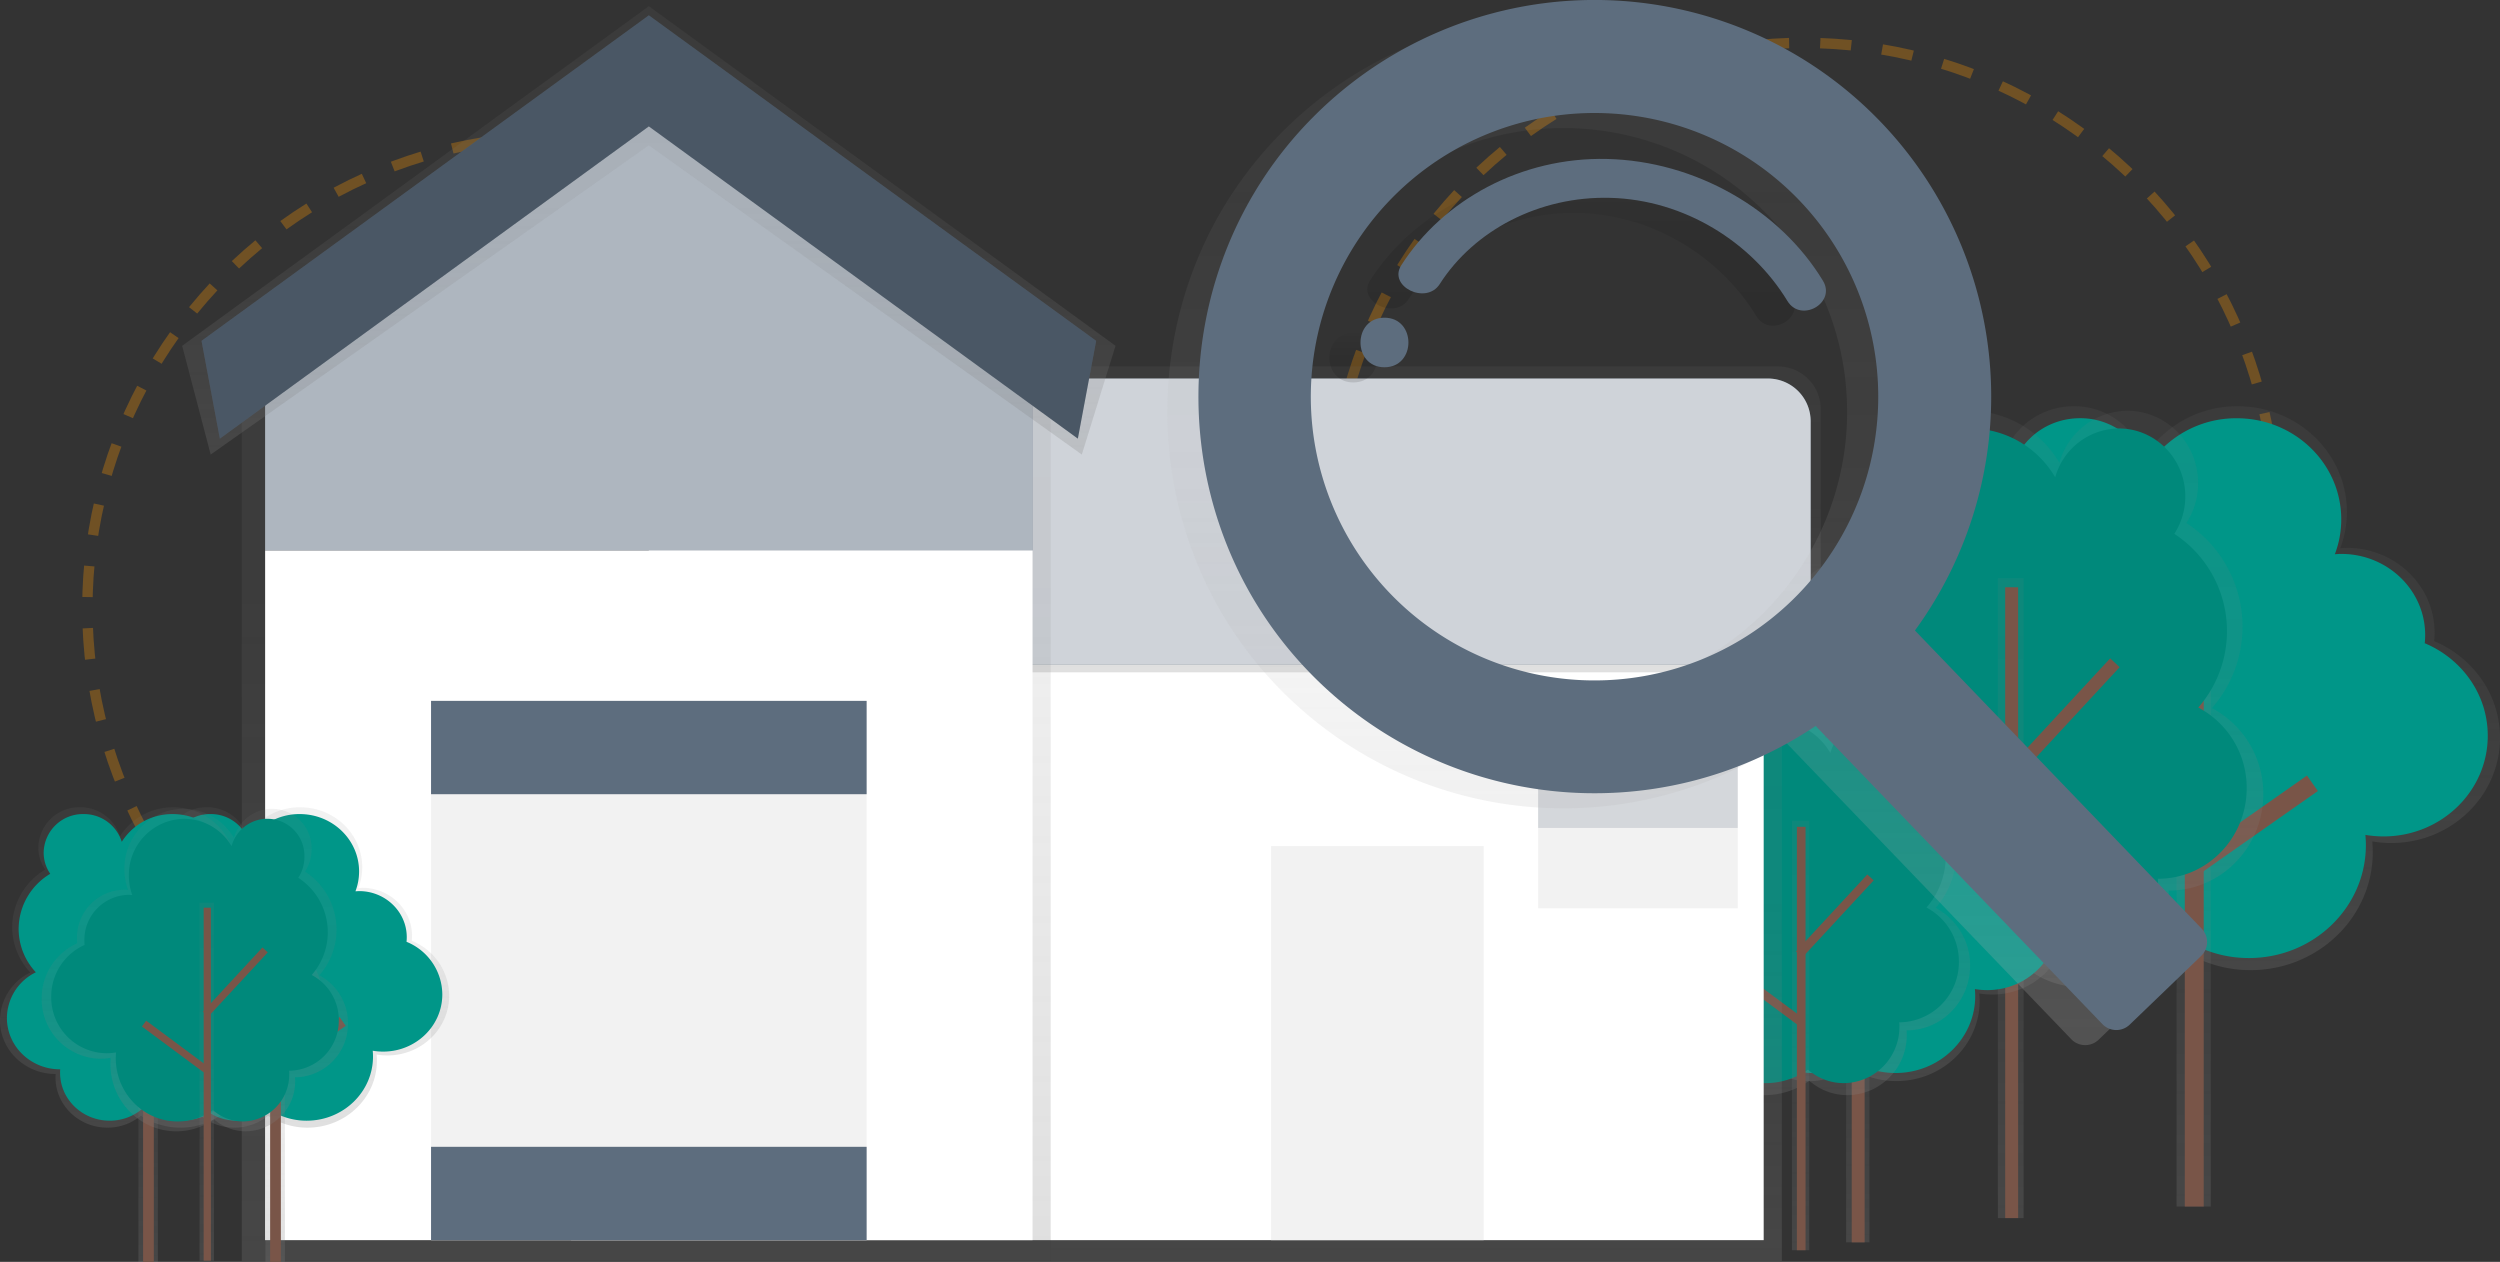 <svg data-name="Layer 1" xmlns="http://www.w3.org/2000/svg" xmlns:xlink="http://www.w3.org/1999/xlink" width="964.26" height="486.72" viewBox="0 0 964.26 486.72"><rect x="0" y="0" width="964.26" height="486.72" fill="#333333" stroke="none"/><defs><linearGradient id="a" x1="1001.2" y1="623.61" x2="1001.2" y2="406.11" gradientUnits="userSpaceOnUse"><stop offset="0" stop-color="gray" stop-opacity=".25"/><stop offset=".54" stop-color="gray" stop-opacity=".12"/><stop offset="1" stop-color="gray" stop-opacity=".1"/></linearGradient><linearGradient id="c" x1="846.11" y1="465.37" x2="846.11" y2="223.13" xlink:href="#a"/><linearGradient id="d" x1="913.68" y1="630.19" x2="913.68" y2="407.89" xlink:href="#a"/><linearGradient id="e" x1="775.55" y1="469.82" x2="775.55" y2="223.04" xlink:href="#a"/><linearGradient id="f" x1="868.85" y1="666.48" x2="868.85" y2="518.27" xlink:href="#a"/><linearGradient id="g" x1="716.56" y1="479.18" x2="716.56" y2="314.11" xlink:href="#a"/><linearGradient id="h" x1="835.31" y1="671.87" x2="835.31" y2="522.66" xlink:href="#a"/><linearGradient id="i" x1="694.5" y1="482.21" x2="694.5" y2="316.57" xlink:href="#a"/><linearGradient id="j" x1="546.26" y1="486.33" x2="546.26" y2="235.33" xlink:href="#a"/><linearGradient id="k" x1="622.57" y1="508.79" x2="622.57" y2="390.79" xlink:href="#a"/><linearGradient id="l" x1="249.26" y1="486.33" x2="249.26" y2="13.33" xlink:href="#a"/><linearGradient id="m" x1="250.26" y1="175.33" x2="250.26" y2="2.37" xlink:href="#a"/><linearGradient id="n" x1="257.43" y1="684.36" x2="257.43" y2="560.8" xlink:href="#a"/><linearGradient id="o" x1="106.14" y1="486.72" x2="106.14" y2="349.11" xlink:href="#a"/><linearGradient id="p" x1="208.43" y1="684.36" x2="208.43" y2="560.8" xlink:href="#a"/><linearGradient id="q" x1="57.14" y1="486.72" x2="57.14" y2="349.11" xlink:href="#a"/><linearGradient id="r" x1="221.48" y1="685.85" x2="221.48" y2="561.46" xlink:href="#a"/><linearGradient id="s" x1="79.75" y1="486.25" x2="79.75" y2="348.16" xlink:href="#a"/><linearGradient id="t" x1="791.07" y1="652.6" x2="791.07" y2="255.28" gradientUnits="userSpaceOnUse"><stop offset="0" stop-color="#b3b3b3" stop-opacity=".25"/><stop offset=".54" stop-color="#b3b3b3" stop-opacity=".1"/><stop offset="1" stop-color="#b3b3b3" stop-opacity=".05"/></linearGradient><linearGradient id="b" x1="668.29" y1="396.98" x2="668.29" y2="377.85" gradientUnits="userSpaceOnUse"><stop offset="0" stop-opacity=".12"/><stop offset=".55" stop-opacity=".09"/><stop offset="1" stop-opacity=".02"/></linearGradient><linearGradient id="u" x1="756.12" y1="375.04" x2="756.12" y2="316.56" xlink:href="#b"/></defs><title>house searching</title><circle cx="215.7" cy="234.54" r="182" fill="none" stroke="#ff9800" stroke-miterlimit="10" stroke-width="4" stroke-dasharray="12" opacity=".3"/><circle cx="695.7" cy="198.54" r="182" fill="none" stroke="#ff9800" stroke-miterlimit="10" stroke-width="4" stroke-dasharray="12" opacity=".3"/><path d="M912.36 518.33a45 45 0 0 1-12.22-30.79 45.71 45.71 0 0 1 22.42-39.07 26.53 26.53 0 0 1-4.68-15c0-15.09 12.66-27.32 28.28-27.32a28.15 28.15 0 0 1 27.13 19.67 42.43 42.43 0 0 1 36.08-19.67c23.27 0 42.14 18.23 42.14 40.71a39.4 39.4 0 0 1-2.58 14.05c.85-.06 1.71-.13 2.58-.13 18.68 0 33.82 14.63 33.82 32.68a31.94 31.94 0 0 1-.17 3.3c14.94 6.22 25.4 20.57 25.4 37.28 0 22.41-18.8 40.58-42 40.58a43.65 43.65 0 0 1-7.27-.62c.12 1.35.2 2.72.2 4.1 0 25.15-21.1 45.54-47.13 45.54a48 48 0 0 1-26.84-8.11 35.78 35.78 0 0 1-22.79 8.11c-19.45 0-35.21-15.23-35.21-34 0-.81.07-1.61.13-2.41h-.13c-20.82 0-37.7-16.31-37.7-36.43a36.3 36.3 0 0 1 20.54-32.47z" transform="translate(-146.3 -249.46)" fill="url(#a)" data-name="&lt;Group&gt;"/><path data-name="&lt;Path&gt;" d="M769.87 268.72a43.1 43.1 0 0 1-11.69-29.47 43.75 43.75 0 0 1 21.46-37.4 25.39 25.39 0 0 1-4.48-14.39c0-14.44 12.12-26.15 27.07-26.15a27 27 0 0 1 26 18.82 40.62 40.62 0 0 1 34.47-18.81c22.28 0 40.33 17.45 40.33 39a37.72 37.72 0 0 1-2.47 13.45c.82-.06 1.64-.12 2.47-.12 17.88 0 32.37 14 32.37 31.28a30.57 30.57 0 0 1-.17 3.16c14.3 6 24.31 19.69 24.31 35.68 0 21.45-18 38.84-40.2 38.84a41.78 41.78 0 0 1-7-.59c.12 1.29.19 2.6.19 3.92 0 24.07-20.2 43.58-45.11 43.58a46 46 0 0 1-25.69-7.76 34.25 34.25 0 0 1-21.73 7.78c-18.61 0-33.7-14.58-33.7-32.56 0-.78.06-1.54.12-2.31h-.12c-19.93 0-36.09-15.61-36.09-34.87a34.75 34.75 0 0 1 19.66-31.08z" fill="#009688"/><path data-name="&lt;Path&gt;" fill="#795548" d="M846.33 223.13v242.24"/><path fill="url(#c)" d="M839.51 223.13h13.19v242.23h-13.19z"/><path fill="#795548" d="M842.68 223.13h7.3v242.23h-7.3z"/><path data-name="&lt;Path&gt;" fill="#795548" d="M847.07 295.68l-43.26-44.12"/><path fill="#795548" d="M801.21 254.117l5.213-5.11 43.256 44.124-5.213 5.11z"/><path data-name="&lt;Path&gt;" fill="#795548" d="M847.07 333.6l44.84-31.46"/><path fill="#795548" d="M844.973 330.59l44.84-31.467 4.193 5.975-44.84 31.468z"/><path d="M999.45 522.58a47.74 47.74 0 0 0-9.85-71.4 28.23 28.23 0 0 0 4.52-15.37c0-15.42-12.22-27.92-27.3-27.92a27.39 27.39 0 0 0-26.2 20.1 40.49 40.49 0 0 0-34.83-20.1c-22.47 0-40.69 18.63-40.69 41.61a42.37 42.37 0 0 0 2.49 14.36c-.82-.06-1.65-.13-2.49-.13-18 0-32.66 15-32.66 33.4 0 1.14.06 2.26.17 3.37a41.51 41.51 0 0 0-24.53 38.1c0 22.91 18.16 41.48 40.55 41.48a39.87 39.87 0 0 0 7-.63 48.39 48.39 0 0 0-.19 4.19c0 25.7 20.37 46.54 45.51 46.54a44.59 44.59 0 0 0 25.91-8.29 33.4 33.4 0 0 0 22 8.29c18.78 0 34-15.57 34-34.77 0-.83-.07-1.65-.12-2.47h.12c20.11 0 36.4-16.67 36.4-37.23a37.32 37.32 0 0 0-19.81-33.13z" transform="translate(-146.3 -249.46)" fill="url(#d)" data-name="&lt;Group&gt;"/><path data-name="&lt;Path&gt;" d="M847.89 272.9a44.81 44.81 0 0 0-9.25-67 26.5 26.5 0 0 0 4.24-14.43c0-14.48-11.47-26.21-25.63-26.21a25.71 25.71 0 0 0-24.55 18.86 38 38 0 0 0-32.7-18.87c-21.09 0-38.19 17.49-38.19 39.06a39.77 39.77 0 0 0 2.34 13.48c-.77-.06-1.55-.12-2.34-.12-16.93 0-30.65 14-30.65 31.35 0 1.07.05 2.12.16 3.16a39 39 0 0 0-23 35.77c0 21.5 17 38.93 38.07 38.93a37.43 37.43 0 0 0 6.59-.59c-.11 1.3-.18 2.61-.18 3.93 0 24.13 19.12 43.68 42.71 43.68a41.85 41.85 0 0 0 24.32-7.78 31.35 31.35 0 0 0 20.65 7.78c17.62 0 31.91-14.61 31.91-32.64 0-.78-.06-1.55-.11-2.32h.11c18.87 0 34.17-15.65 34.17-34.95a35 35 0 0 0-18.67-31.09z" fill="#00897b"/><path fill="url(#e)" d="M770.59 223.04h9.92v246.78h-9.92z"/><path fill="#795548" d="M773.41 226.51h4.99v243.31h-4.99z"/><path fill="#795548" d="M772.94 298.164l40.957-44.23 3.661 3.391-40.957 44.23zm-42.092 10.25l2.976-4.006 42.46 31.534-2.975 4.006z"/><path d="M808.31 594.74a30.69 30.69 0 0 1-8.32-21 31.15 31.15 0 0 1 15.28-26.62 18.08 18.08 0 0 1-3.19-10.25c0-10.28 8.63-18.62 19.27-18.62a19.19 19.19 0 0 1 18.49 13.4 28.92 28.92 0 0 1 24.59-13.4c15.86 0 28.72 12.42 28.72 27.74a26.85 26.85 0 0 1-1.76 9.58c.58 0 1.16-.09 1.76-.09 12.73 0 23 10 23 22.27a21.77 21.77 0 0 1-.12 2.25 27.65 27.65 0 0 1 17.31 25.41c0 15.27-12.81 27.65-28.62 27.65a29.75 29.75 0 0 1-5-.42c.09.92.14 1.85.14 2.79 0 17.14-14.38 31-32.12 31a32.74 32.74 0 0 1-18.21-5.43 24.38 24.38 0 0 1-15.53 5.48c-13.25 0-24-10.38-24-23.18 0-.56 0-1.1.09-1.64H820c-14.19 0-25.69-11.11-25.69-24.82a24.74 24.74 0 0 1 14-22.1z" transform="translate(-146.3 -249.46)" fill="url(#f)" data-name="&lt;Group&gt;"/><path data-name="&lt;Path&gt;" d="M664.6 345.18a29.37 29.37 0 0 1-8-20.08 29.81 29.81 0 0 1 14.63-25.48 17.3 17.3 0 0 1-3.05-9.81c0-9.84 8.26-17.82 18.44-17.82a18.36 18.36 0 0 1 17.7 12.83 27.68 27.68 0 0 1 23.53-12.83c15.18 0 27.49 11.89 27.49 26.56a25.7 25.7 0 0 1-1.68 9.17c.56 0 1.11-.08 1.68-.08 12.18 0 22.06 9.54 22.06 21.31a20.83 20.83 0 0 1-.11 2.15 26.47 26.47 0 0 1 16.57 24.32c0 14.62-12.27 26.47-27.4 26.47a28.47 28.47 0 0 1-4.74-.4c.08.88.13 1.77.13 2.67 0 16.4-13.76 29.7-30.74 29.7a31.34 31.34 0 0 1-17.5-5.29 23.34 23.34 0 0 1-14.86 5.29c-12.68 0-23-9.93-23-22.19 0-.53 0-1.05.08-1.57h-.08c-13.58 0-24.59-10.64-24.59-23.76a23.68 23.68 0 0 1 13.44-21.16z" fill="#009688"/><path data-name="&lt;Path&gt;" fill="#795548" d="M716.71 314.11v165.07"/><path fill="url(#g)" d="M712.06 314.11h8.99v165.07h-8.99z"/><path fill="#795548" d="M714.22 314.11h4.97v165.07h-4.97z"/><path data-name="&lt;Path&gt;" fill="#795548" d="M717.21 363.55l-29.47-30.07"/><path fill="#795548" d="M685.957 335.218l3.549-3.48 29.471 30.064-3.549 3.48z"/><path data-name="&lt;Path&gt;" fill="#795548" d="M717.21 389.39l30.56-21.44"/><path fill="#795548" d="M715.79 387.33l30.556-21.443 2.855 4.068-30.557 21.444z"/><path d="M892.88 599.64a32 32 0 0 0-6.61-47.92 19 19 0 0 0 3-10.32 18.28 18.28 0 0 0-35.91-5.25A27.18 27.18 0 0 0 830 522.66c-15.08 0-27.31 12.5-27.31 27.93a28.44 28.44 0 0 0 1.67 9.64c-.55 0-1.11-.09-1.67-.09a22.17 22.17 0 0 0-21.92 22.42c0 .76 0 1.52.11 2.26a27.86 27.86 0 0 0-16.46 25.58c0 15.37 12.19 27.84 27.22 27.84a26.76 26.76 0 0 0 4.71-.42c-.08.93-.13 1.86-.13 2.81 0 17.25 13.68 31.24 30.54 31.24a29.93 29.93 0 0 0 17.39-5.56 22.42 22.42 0 0 0 14.77 5.56 23.08 23.08 0 0 0 22.82-23.34c0-.56 0-1.11-.08-1.66h.08c13.5 0 24.44-11.19 24.44-25a25.05 25.05 0 0 0-13.3-22.23z" transform="translate(-146.3 -249.46)" fill="url(#h)" data-name="&lt;Group&gt;"/><path data-name="&lt;Path&gt;" d="M743.05 350.04a30.08 30.08 0 0 0-6.21-45 17.79 17.79 0 0 0 2.85-9.68 17.16 17.16 0 0 0-33.71-4.93 25.51 25.51 0 0 0-21.95-12.66c-14.16 0-25.63 11.74-25.63 26.22a26.69 26.69 0 0 0 1.57 9.05c-.52 0-1-.08-1.57-.08a20.81 20.81 0 0 0-20.57 21c0 .72 0 1.43.1 2.12a26.15 26.15 0 0 0-15.45 24c0 14.43 11.44 26.13 25.55 26.13a25.12 25.12 0 0 0 4.42-.4c-.08.87-.12 1.75-.12 2.64 0 16.19 12.84 29.32 28.67 29.32a28.09 28.09 0 0 0 16.33-5.22 21 21 0 0 0 13.86 5.22 21.67 21.67 0 0 0 21.42-21.9c0-.52 0-1-.08-1.55h.08a23.2 23.2 0 0 0 22.94-23.46 23.51 23.51 0 0 0-12.5-20.82z" fill="#00897b"/><path fill="url(#i)" d="M691.17 316.57h6.66v165.64h-6.66z"/><path fill="#795548" d="M693.06 318.9h3.35v163.31h-3.35z"/><path fill="#795548" d="M692.738 366.982l27.49-29.687 2.458 2.276-27.49 29.687zm-28.254 6.892l1.998-2.689 28.5 21.166-1.998 2.69z"/><path fill="url(#j)" d="M405.26 235.33h282v251h-282z"/><path fill="#fff" d="M220.26 235.33h460v243h-460z"/><path d="M848.57 508.79h-452v-118h435.5a16.5 16.5 0 0 1 16.5 16.5z" transform="translate(-146.3 -249.46)" fill="url(#k)"/><path d="M250.26 146h431.62a16.5 16.5 0 0 1 16.5 16.5v93.79H250.26V146z" fill="#5d6d7e"/><path d="M250.26 146h431.62a16.5 16.5 0 0 1 16.5 16.5v93.79H250.26V146z" fill="#fff" opacity=".7"/><path fill="url(#l)" d="M249.26 13.32l-156 109.86v363.14h312V123.18l-156-109.86z"/><path fill="#5d6d7e" d="M398.26 121.33l-148-108.01-148 108.01v90.99h296v-90.99z"/><path fill="#fff" opacity=".5" d="M398.26 121.33l-148-108.01-148 108.01v90.99h296v-90.99z"/><path fill="#fff" d="M102.26 212.33h296v266h-296z"/><path fill="url(#m)" d="M417.26 175.32l-167-119.25-169 119.25-11-41.94 180-131.01 180 131.01-13 41.94z"/><path fill="#5d6d7e" d="M415.73 169.18L250.26 48.75 84.8 169.18l-7.07-37.71L250.26 5.91 422.8 131.47l-7.07 37.71z"/><path opacity=".2" d="M415.73 169.18L250.26 48.75 84.8 169.18l-7.07-37.71L250.26 5.91 422.8 131.47l-7.07 37.71z"/><path fill="#f2f2f2" d="M166.26 270.33h168v208h-168z"/><path fill="#5d6d7e" d="M166.26 270.33h168v36h-168zm0 172h168v36h-168z"/><path d="M531.6 403.54a1.5 1.5 0 0 0 0-3 1.5 1.5 0 0 0 0 3z" fill="#0f0"/><path fill="#f2f2f2" d="M490.26 326.33h82v152h-82zm103-32h77v56h-77z"/><path fill="#5d6d7e" opacity=".2" d="M593.26 294.33h77v25h-77z"/><path d="M207 624.55a25.58 25.58 0 0 1-7-17.49 26 26 0 0 1 12.74-22.19 15.07 15.07 0 0 1-2.66-8.54 15.8 15.8 0 0 1 16.06-15.52A16 16 0 0 1 241.58 572a24.11 24.11 0 0 1 20.5-11.17c13.22 0 23.94 10.36 23.94 23.13a22.39 22.39 0 0 1-1.47 8c.49 0 1-.07 1.47-.07 10.61 0 19.21 8.31 19.21 18.56a18.15 18.15 0 0 1-.1 1.87 23.05 23.05 0 0 1 14.43 21.18c0 12.73-10.68 23.05-23.86 23.05a24.8 24.8 0 0 1-4.13-.35c.07.77.11 1.54.11 2.33 0 14.29-12 25.87-26.77 25.87a27.29 27.29 0 0 1-15.25-4.61 20.33 20.33 0 0 1-12.95 4.61c-11 0-20-8.65-20-19.33 0-.46 0-.92.07-1.37h-.07c-11.83 0-21.42-9.27-21.42-20.69A20.62 20.62 0 0 1 207 624.55z" transform="translate(-146.3 -249.46)" fill="url(#n)" data-name="&lt;Group&gt;"/><path data-name="&lt;Path&gt;" d="M62.83 375.01a24.49 24.49 0 0 1-6.64-16.74 24.85 24.85 0 0 1 12.19-21.24 14.42 14.42 0 0 1-2.54-8.18 15.12 15.12 0 0 1 15.38-14.86 15.31 15.31 0 0 1 14.75 10.69 23.07 23.07 0 0 1 19.62-10.69c12.65 0 22.91 9.91 22.91 22.14a21.43 21.43 0 0 1-1.4 7.64c.46 0 .93-.07 1.4-.07 10.16 0 18.39 8 18.39 17.77a17.37 17.37 0 0 1-.09 1.79 22.07 22.07 0 0 1 13.8 20.28c0 12.19-10.22 22.07-22.84 22.07a23.73 23.73 0 0 1-4-.34c.07.73.11 1.48.11 2.23 0 13.67-11.47 24.76-25.63 24.76a26.12 26.12 0 0 1-14.54-4.42 19.45 19.45 0 0 1-12.39 4.41c-10.57 0-19.14-8.28-19.14-18.5 0-.44 0-.88.07-1.31h-.07c-11.32 0-20.5-8.87-20.5-19.81a19.74 19.74 0 0 1 11.16-17.62z" fill="#009688"/><path data-name="&lt;Path&gt;" fill="#795548" d="M106.27 349.11v137.61"/><path fill="url(#o)" d="M102.39 349.11h7.5v137.61h-7.5z"/><path fill="#795548" d="M104.19 349.11h4.14v137.61h-4.14z"/><path data-name="&lt;Path&gt;" fill="#795548" d="M106.69 390.32l-24.58-25.07"/><path fill="#795548" d="M80.63 366.7l2.956-2.897 24.572 25.065-2.957 2.898z"/><path data-name="&lt;Path&gt;" fill="#795548" d="M106.69 411.86l25.47-17.87"/><path fill="#795548" d="M105.499 410.151l25.473-17.876 2.378 3.389-25.473 17.876z"/><path d="M158 624.55a25.58 25.58 0 0 1-7-17.49 26 26 0 0 1 12.74-22.19 15.07 15.07 0 0 1-2.66-8.54 15.8 15.8 0 0 1 16.06-15.52A16 16 0 0 1 192.58 572a24.11 24.11 0 0 1 20.5-11.17c13.22 0 23.94 10.36 23.94 23.13a22.39 22.39 0 0 1-1.47 8c.49 0 1-.07 1.47-.07 10.61 0 19.21 8.31 19.21 18.56a18.15 18.15 0 0 1-.1 1.87 23.05 23.05 0 0 1 14.43 21.18c0 12.73-10.68 23.05-23.86 23.05a24.8 24.8 0 0 1-4.13-.35c.07.77.11 1.54.11 2.33 0 14.29-12 25.87-26.77 25.87a27.29 27.29 0 0 1-15.25-4.61 20.33 20.33 0 0 1-12.95 4.61c-11 0-20-8.65-20-19.33 0-.46 0-.92.07-1.37h-.07c-11.83 0-21.42-9.27-21.42-20.69A20.62 20.62 0 0 1 158 624.55z" transform="translate(-146.3 -249.46)" fill="url(#p)" data-name="&lt;Group&gt;"/><path data-name="&lt;Path&gt;" d="M13.83 375.01a24.49 24.49 0 0 1-6.64-16.74 24.85 24.85 0 0 1 12.19-21.24 14.42 14.42 0 0 1-2.54-8.18 15.12 15.12 0 0 1 15.38-14.86 15.31 15.31 0 0 1 14.75 10.69 23.07 23.07 0 0 1 19.62-10.69c12.65 0 22.91 9.91 22.91 22.14a21.43 21.43 0 0 1-1.4 7.64c.46 0 .93-.07 1.4-.07 10.16 0 18.39 8 18.39 17.77a17.37 17.37 0 0 1-.09 1.79 22.07 22.07 0 0 1 13.8 20.28c0 12.19-10.22 22.07-22.84 22.07a23.73 23.73 0 0 1-4-.34c.07.73.11 1.48.11 2.23 0 13.67-11.47 24.76-25.63 24.76a26.12 26.12 0 0 1-14.54-4.42 19.45 19.45 0 0 1-12.39 4.41c-10.57 0-19.14-8.28-19.14-18.5 0-.44 0-.88.07-1.31h-.07c-11.32 0-20.5-8.87-20.5-19.81a19.74 19.74 0 0 1 11.16-17.62z" fill="#009688"/><path data-name="&lt;Path&gt;" fill="#795548" d="M57.27 349.11v137.61"/><path fill="url(#q)" d="M53.39 349.11h7.5v137.61h-7.5z"/><path fill="#795548" d="M55.19 349.11h4.14v137.61h-4.14z"/><path data-name="&lt;Path&gt;" fill="#795548" d="M57.69 390.32l-24.58-25.07"/><path fill="#795548" d="M31.639 366.702l2.956-2.898 24.571 25.065-2.956 2.899z"/><path data-name="&lt;Path&gt;" fill="#795548" d="M57.69 411.86l25.47-17.87"/><path fill="#795548" d="M56.5 410.159l25.473-17.877 2.378 3.39-25.473 17.876z"/><path d="M269.47 625.64a26.71 26.71 0 0 0-5.51-40 15.8 15.8 0 0 0 2.53-8.6 15.24 15.24 0 0 0-29.94-4.38 22.66 22.66 0 0 0-19.49-11.25 23 23 0 0 0-22.77 23.28 23.71 23.71 0 0 0 1.39 8c-.46 0-.92-.07-1.39-.07A18.48 18.48 0 0 0 176 611.4c0 .64 0 1.27.09 1.89a23.23 23.23 0 0 0-13.72 21.32 23 23 0 0 0 22.69 23.21 22.31 22.31 0 0 0 3.93-.35c-.07.77-.11 1.55-.11 2.34 0 14.38 11.4 26 25.46 26a25 25 0 0 0 14.5-4.64 18.69 18.69 0 0 0 12.31 4.64 19.24 19.24 0 0 0 19-19.45c0-.47 0-.92-.07-1.38h.07a20.61 20.61 0 0 0 20.37-20.83 20.88 20.88 0 0 0-11.05-18.51z" transform="translate(-146.3 -249.46)" fill="url(#r)" data-name="&lt;Group&gt;"/><path data-name="&lt;Path&gt;" d="M120.23 376.06a25.07 25.07 0 0 0-5.18-37.5 14.83 14.83 0 0 0 2.37-8.07 14.3 14.3 0 0 0-28.1-4.11 21.27 21.27 0 0 0-18.3-10.56 21.62 21.62 0 0 0-21.32 21.86 22.25 22.25 0 0 0 1.31 7.54c-.43 0-.87-.07-1.31-.07a17.35 17.35 0 0 0-17.15 17.54c0 .6 0 1.19.09 1.77a21.8 21.8 0 0 0-12.88 20 21.55 21.55 0 0 0 21.3 21.78 20.94 20.94 0 0 0 3.69-.33c-.06.73-.1 1.46-.1 2.2 0 13.5 10.7 24.44 23.9 24.44a23.42 23.42 0 0 0 13.61-4.35 17.54 17.54 0 0 0 11.54 4.34 18.06 18.06 0 0 0 17.86-18.26c0-.44 0-.87-.06-1.3h.06a19.34 19.34 0 0 0 19.12-19.56 19.6 19.6 0 0 0-10.45-17.36z" fill="#00897b"/><path fill="url(#s)" d="M76.97 348.16h5.55v138.09h-5.55z"/><path fill="#795548" d="M78.55 350.1h2.79v136.15h-2.79z"/><path fill="#795548" d="M78.31 390.19l22.917-24.75 2.047 1.896-22.917 24.749zm-23.581 5.736l1.663-2.24 23.764 17.648-1.664 2.24z"/><path d="M859.63 302.24a153 153 0 0 0-219-1.65c-57.91 58.38-58.89 153.43-2.25 213a153 153 0 0 0 196.22 21.69l110.6 115a7.44 7.44 0 0 0 10.53.21L983.28 624a7.44 7.44 0 0 0 .21-10.53l-110.6-115a153 153 0 0 0-13.26-196.23zm-34.45 184.92a109.43 109.43 0 1 1 3-154.73 109.43 109.43 0 0 1-3 154.73z" transform="translate(-146.3 -249.46)" fill="url(#t)"/><path d="M668.29 377.85c-12.31 0-12.33 19.12 0 19.12s12.32-19.12 0-19.12z" transform="translate(-146.3 -249.46)" fill="url(#b)"/><path d="M754.07 316.59c-33.12-.75-63.27 15.87-79.29 41-5.23 8.18 9.62 15.41 14.82 7.27 13.27-20.77 38.49-34 65.74-33.27 28.58.72 54.59 17.07 68.36 39.76 5.23 8.61 18.91.78 13.72-7.78-16.71-27.57-49.13-46.21-83.35-46.98z" transform="translate(-146.3 -249.46)" fill="url(#u)"/><path d="M725.33 46.96a153 153 0 0 0-219-1.65c-57.91 58.38-58.89 153.43-2.25 213A153 153 0 0 0 700.3 280l110.6 115a7.44 7.44 0 0 0 10.53.21l27.56-26.5a7.44 7.44 0 0 0 .21-10.53l-110.6-115a153 153 0 0 0-13.27-196.22zm-34.45 184.92a109.43 109.43 0 1 1 3-154.73 109.43 109.43 0 0 1-3 154.73z" fill="#5d6d7e"/><path d="M533.99 122.54c-12.31 0-12.33 19.12 0 19.12s12.32-19.12 0-19.12zm85.78-61.23c-33.12-.75-63.27 15.87-79.29 41-5.23 8.18 9.62 15.41 14.82 7.27 13.27-20.77 38.49-34 65.74-33.27 28.58.72 54.59 17.07 68.36 39.76 5.23 8.61 18.91.78 13.72-7.78-16.71-27.55-49.13-46.2-83.35-46.98z" fill="#5d6d7e"/></svg>